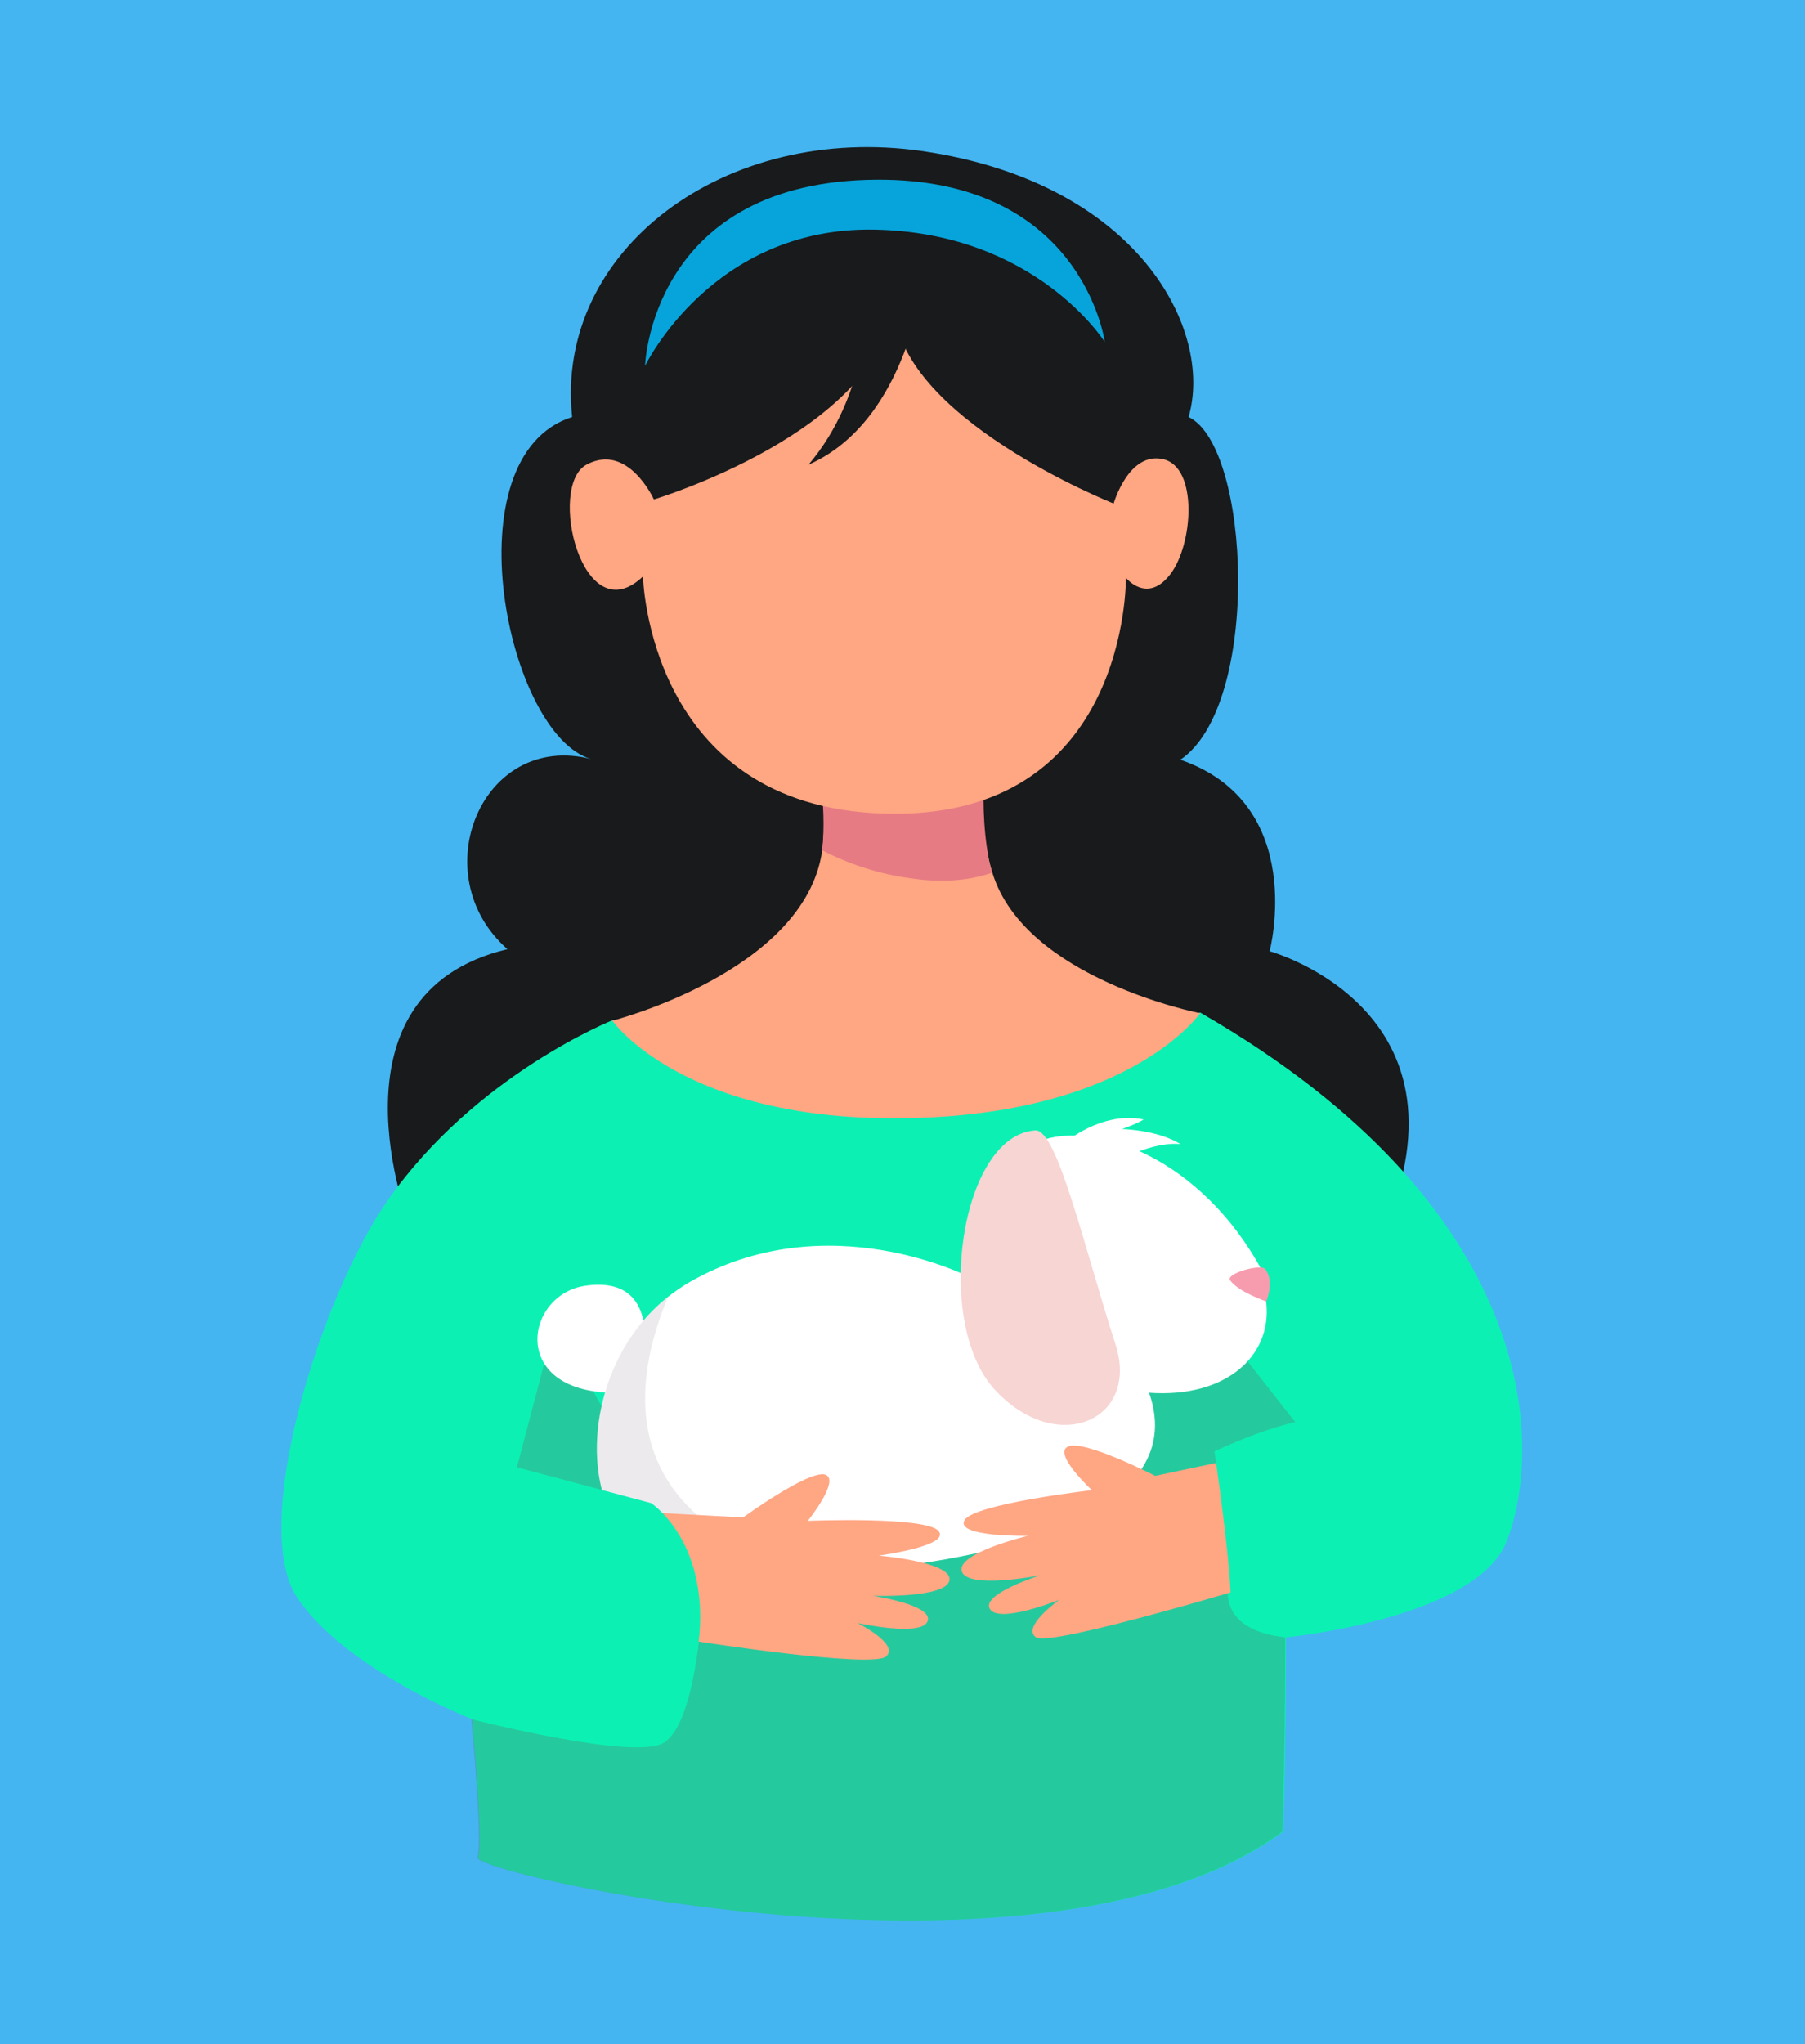 <?xml version="1.0" encoding="utf-8"?>
<!-- Generator: Adobe Illustrator 23.0.1, SVG Export Plug-In . SVG Version: 6.00 Build 0)  -->
<svg version="1.1" id="Layer_1" xmlns="http://www.w3.org/2000/svg" xmlns:xlink="http://www.w3.org/1999/xlink" x="0px" y="0px"
	 viewBox="0 0 265 300" style="enable-background:new 0 0 265 300;" xml:space="preserve">
<style type="text/css">
	.st0{fill:#44B5F1;}
	.st1{fill:#181A1B;}
	.st2{fill:#0CF1B3;}
	.st3{opacity:0.2;fill:#833149;enable-background:new    ;}
	.st4{fill:#FFA683;}
	.st5{fill:#E77B83;}
	.st6{fill:#FFFFFF;}
	.st7{fill:#F7D5D3;}
	.st8{fill:#F79CAF;}
	.st9{opacity:0.1;fill:#493149;enable-background:new    ;}
	.st10{fill:#FCCB65;}
	.st11{fill:#07A4DB;}
</style>
<rect class="st0" width="265" height="300"/>
<g>
	<path class="st1" d="M60.1,179.7c0,0-13.2-33.8,14.4-40.4c-12.4-10.9-3.8-32,12.3-27.9C74.4,107.9,66,66.9,84,61.2
		c-2.6-24.4,22.4-43.3,51.6-39c31.6,4.7,42.6,26.3,38.9,39c9.1,4.3,10.7,42.2-1.2,50.3c18.8,6.5,13.1,28.1,13.1,28.1
		s33.1,9.1,15,44.8C131.2,208.5,60.1,179.7,60.1,179.7z"/>
	<path class="st2" d="M221.2,226.2c-4.5,11.4-32.4,14.1-32.4,14.1s0,16.4-0.4,28.5c-34.4,25.5-119,6.2-118.2,3.8
		c0.8-2.4-0.9-20.3-0.9-20.3s-18.7-7.3-25.7-17.9c-7-10.6,3.5-44.2,13.3-58.2c12.9-18.5,33.1-26.5,33.1-26.5s43.2,14.3,86.2-1.1
		C225.9,177.2,226.7,212.1,221.2,226.2z"/>
	<polygon class="st3" points="81.5,194 74.9,219.1 89.8,226.2 89.8,209.1 	"/>
	<polygon class="st3" points="151.6,215 170.9,223.7 195.1,215 180.5,196.4 160.7,200.3 	"/>
	<path class="st3" d="M188.7,240.3c0,0,0,16.4-0.4,28.5c-34.4,25.5-119,6.2-118.2,3.8c0.8-2.4-0.9-20.3-0.9-20.3s23.8,6.1,28.2,3.5
		c4.4-2.6,5.4-17,5.4-17l30.2-23.6l47.6,16.5C180.5,231.8,177.9,239.1,188.7,240.3z"/>
	<g>
		<g>
			<path class="st4" d="M133.1,164.1c-32.8,0.6-43.2-14.3-43.2-14.3s28.2-7.2,30.8-24.9c1-7-1-15.2-1-15.2l25.5-2.4
				c0,0-2.5,11.1,0.5,20.8c4.8,15.6,30.5,20.6,30.5,20.6S165.9,163.6,133.1,164.1z"/>
			<path class="st5" d="M145.6,128.1c-3.8,1.3-7.9,1.4-11.9,0.8c-4.5-0.6-8.9-2-13-4.1c0.8-7-1-15.2-1-15.2l25.5-2.4
				C145.1,107.3,143.2,118.3,145.6,128.1z"/>
			<path class="st4" d="M94.4,84.6c0,0,0.7,33.8,35.4,34.8c36,1.1,35.5-34.6,35.5-34.6s3.1,3.9,6.5-0.5c3.4-4.4,4.1-15.7-1-16.9
				s-7.3,6.5-7.3,6.5s-32.1-12.7-32.2-29.2C128.7,63.5,96,73.3,96,73.3s-3.8-8.4-9.9-5.1C80.3,71.3,85.5,93.1,94.4,84.6z"/>
		</g>
	</g>
	<g>
		<path class="st6" d="M168.7,204.4c6.5,18.4-24.7,25.5-48.8,26.4c-11,0.4-20.5-0.6-24.3-2.4c-11.2-5.4-10.8-27.6,2.5-38.1
			c0.9-0.7,1.9-1.4,2.9-2c20.5-11.9,41.7-0.7,41.7-0.7s1.5-16.9,9.8-20.1c8.3-3.2,23.9,2.5,32.8,19c0.6,1.1,0.4,3,0.6,4.6
			C186.8,199,180,205.2,168.7,204.4z"/>
		<path class="st7" d="M152,165.9c-11,0.7-15,28.1-6,38c9.1,9.9,21.3,4.6,17.8-6.5C159.1,182.8,155.2,165.7,152,165.9z"/>
		<path class="st6" d="M156.2,167.8c0,0,5.5-4.8,11.7-3.5c-1.1,0.7-3.2,1.4-3.2,1.4s5.2,0.1,8.6,2.2c-3.5-0.3-7.3,1.6-7.3,1.6"/>
		<path class="st6" d="M94.3,200.1c0,0,3.2-13.1-8.4-11.4c-8.8,1.3-11.2,15.5,4.1,15.7"/>
		<path class="st8" d="M180.6,187.9c1.2,1.7,5.3,3.1,5.3,3.1s1.3-3-0.2-4.8C185,185.5,179.9,186.9,180.6,187.9z"/>
		<path class="st9" d="M119.9,230.8c-11,0.4-20.5-0.6-24.3-2.4c-11.2-5.4-10.8-27.6,2.5-38.1C93.1,202.1,89.3,222.9,119.9,230.8z"/>
	</g>
	<path class="st4" d="M94.2,221.9l14.9,0.8c0,0,9.5-6.9,12-6.3c2.4,0.7-2.5,6.8-2.5,6.8s17.4-0.7,19.2,1.5s-8.8,3.6-8.8,3.6
		s10.8,0.9,10.4,3.6s-11.3,2.3-11.3,2.3s8.9,1.3,8.1,3.7s-10.3,0.3-10.3,0.3s6.2,3.1,4.2,4.9c-2,1.8-27.7-2.2-27.7-2.2
		S94,238.3,94.2,221.9z"/>
	<path class="st2" d="M95.6,220.6c0,0,11.4,7.5,5.5,27.4c-9.7,8.6-41.9-5.8-41.9-5.8s-7.6-25.3,4.4-30.2
		C63.6,212.1,88.1,218.6,95.6,220.6z"/>
	<path class="st4" d="M184.2,213.5l-14.6,3.1c0,0-10.5-5.4-12.8-4.3c-2.3,1,3.5,6.4,3.5,6.4s-17.3,2-18.7,4.4
		c-1.4,2.5,9.3,2.3,9.3,2.3s-10.5,2.5-9.7,5.2c0.8,2.7,11.5,0.6,11.5,0.6s-8.6,2.7-7.4,4.9c1.3,2.3,10.2-1.3,10.2-1.3
		s-5.6,4-3.4,5.5s34.3-8.3,34.3-8.3S187,229.6,184.2,213.5z"/>
	<path class="st2" d="M178.3,213c0,0,2.4,16.3,2.4,22c12.9,12.7,30.7-9.7,30.4-10.6C211.1,224.4,214.3,196.4,178.3,213z"/>
	<path class="st10" d="M78.8,181.6"/>
	<path class="st11" d="M94.7,53.7c0,0,9.8-20.4,33.6-20c23.8,0.4,33.9,16.5,33.9,16.5s-3.3-24.8-35-23.8
		C95.5,27.4,94.7,53.7,94.7,53.7z"/>
	<path class="st1" d="M135.6,40.4c0,0-2.1,21.3-16.9,27.8c8.9-10.5,8.4-23.5,8.4-23.5S127.7,38.2,135.6,40.4z"/>
</g>
</svg>
